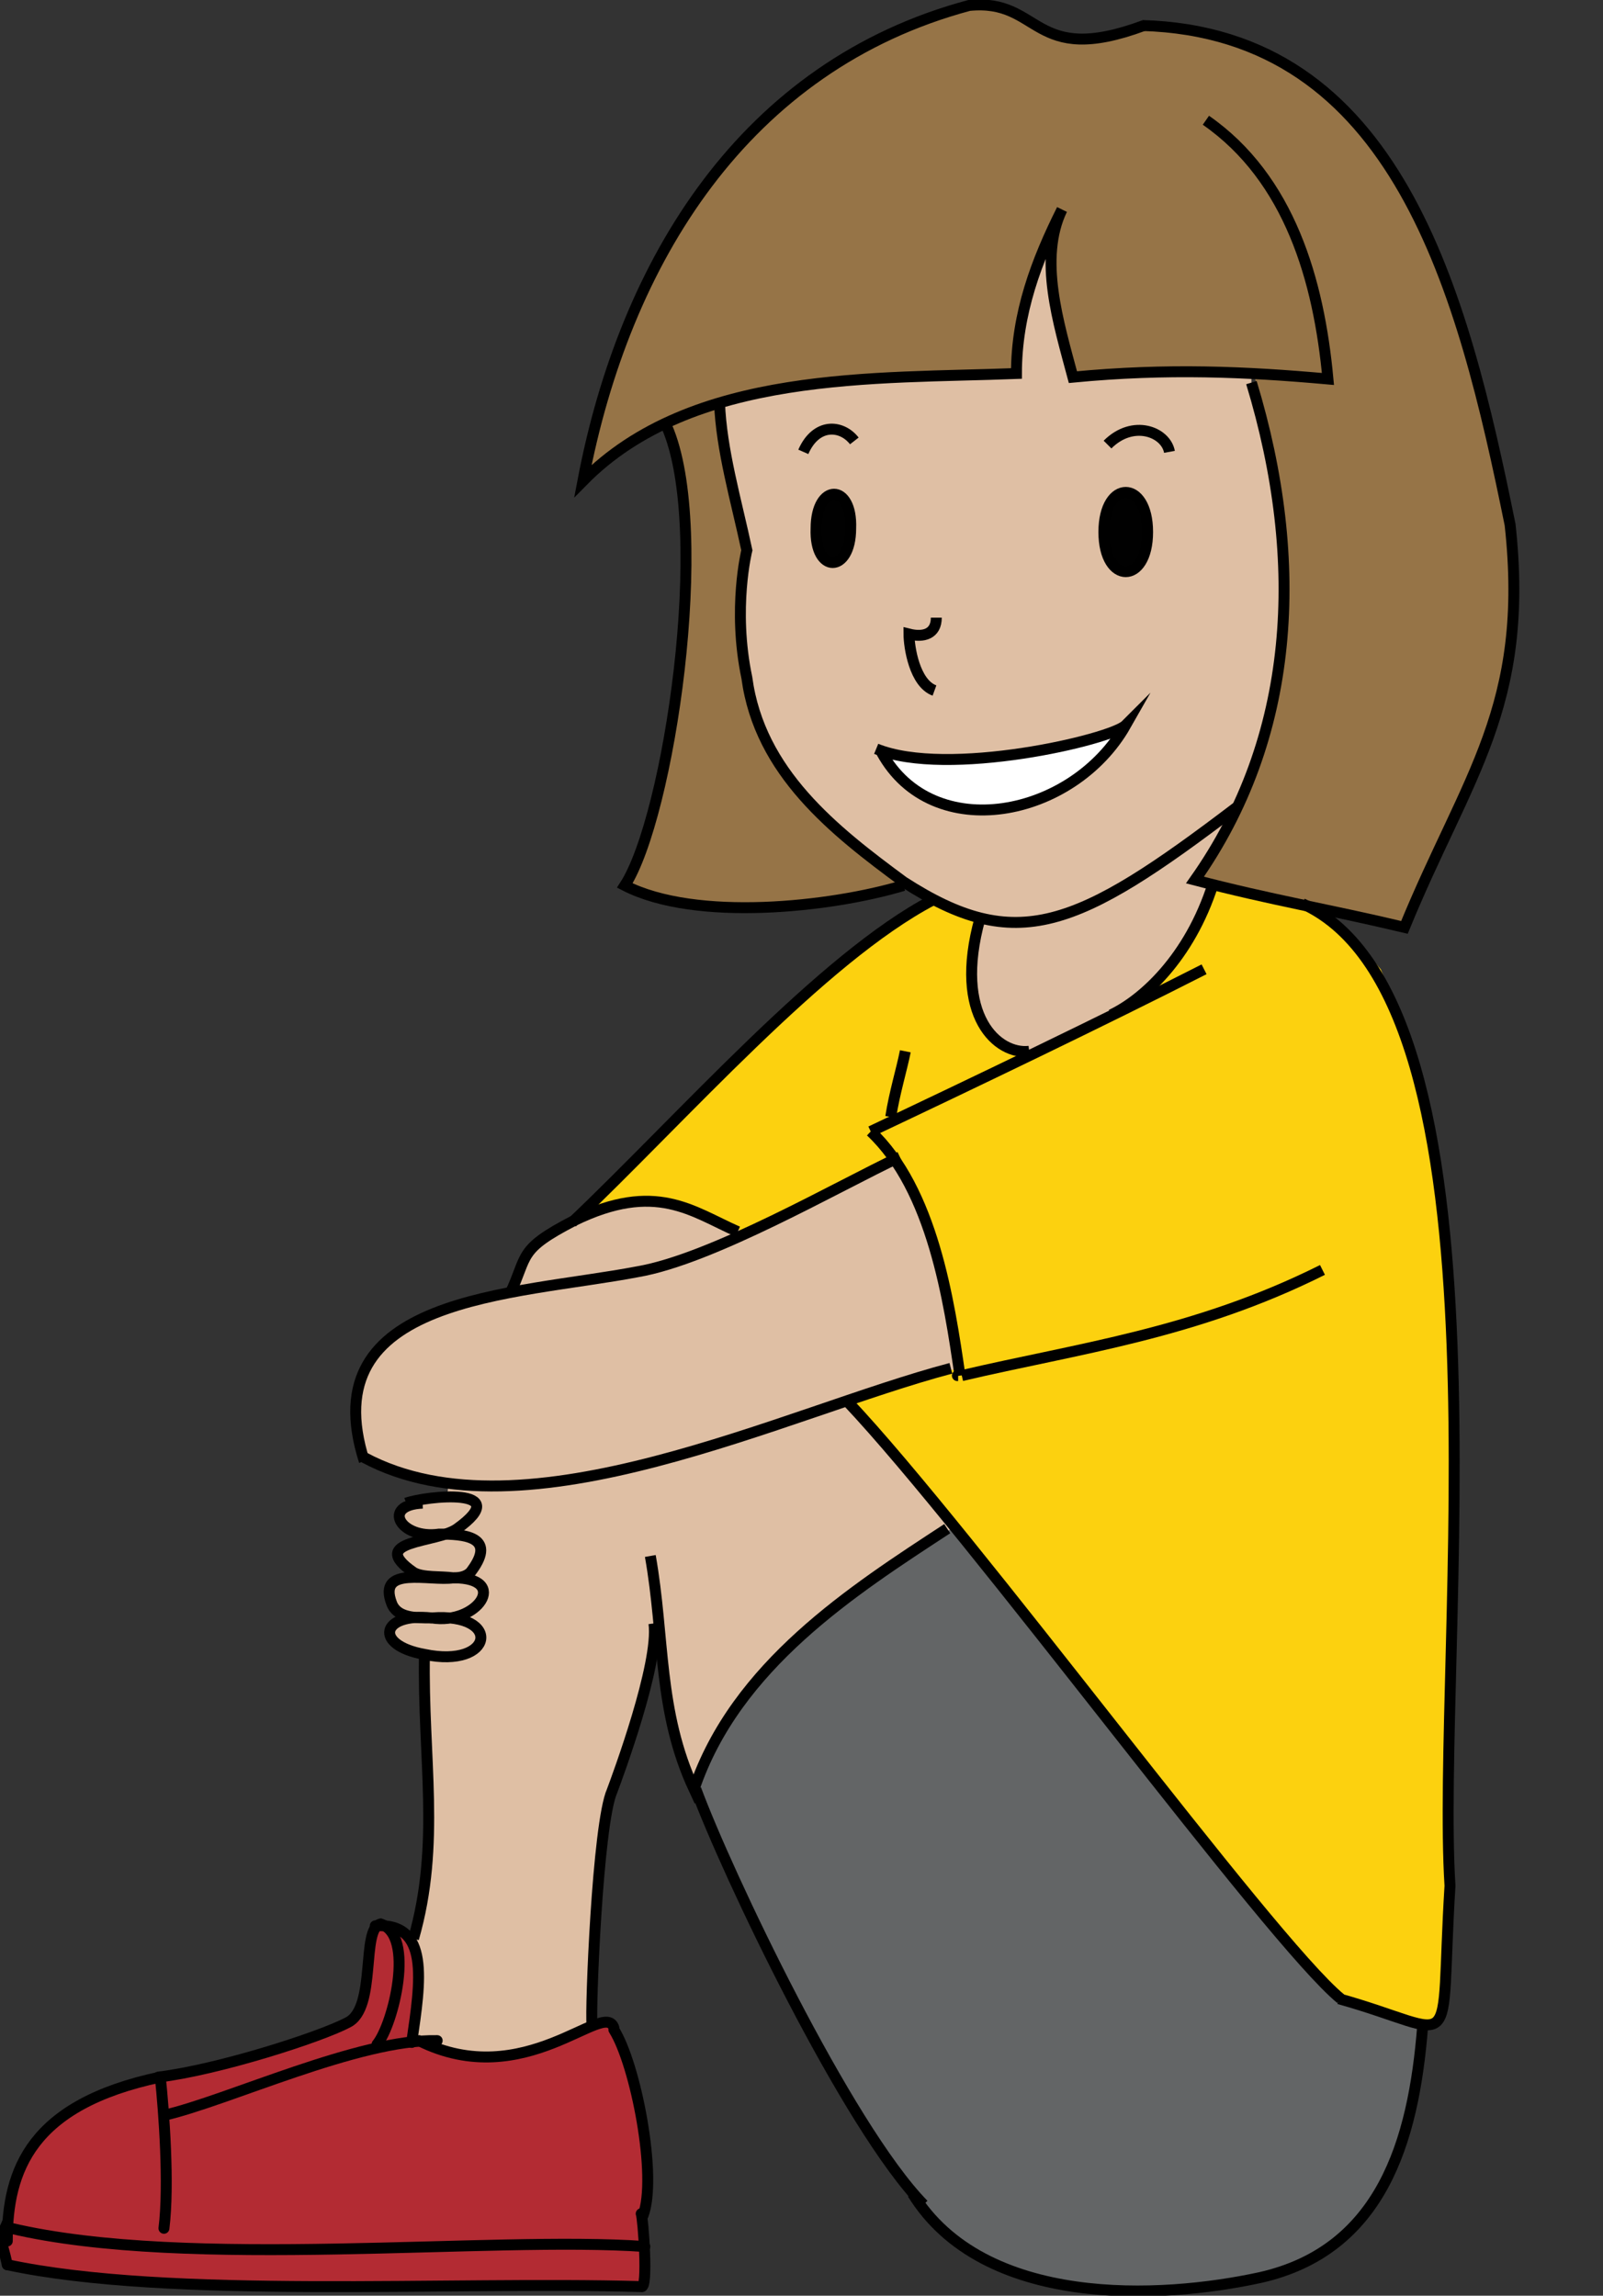 <?xml version="1.0" encoding="UTF-8"?><svg id="USA" xmlns="http://www.w3.org/2000/svg" width="88" height="126" viewBox="0 0 88 126"><rect x="0" y="0" width="88" height="126" fill="#333333" stroke="none"/><defs><style>.cls-1{fill:#b32b33;}.cls-1,.cls-2,.cls-3,.cls-4,.cls-5,.cls-6,.cls-7{stroke-width:0px;}.cls-2{fill:#dfbfa4;}.cls-3{fill:#010101;}.cls-8{stroke-linecap:round;stroke-linejoin:round;}.cls-8,.cls-9{fill:none;stroke:#000;stroke-width:.6px;}.cls-9{stroke-miterlimit:10;}.cls-4{fill:#636566;}.cls-5{fill:#967447;}.cls-6{fill:#fcd10f;}.cls-7{fill:#fff;}</style></defs><path class="cls-4" d="M50.1,120.4c-3.7-4.2-10.4-17.9-11.9-22.2,2.3-6.9,8.8-11,14.2-14.4,7.1,8.8,18.2,23.3,21.2,25.9,2.5.5,2.2.8,4.5,1.4-.5,6.4-2.2,12.3-8.9,13.9-5.5,1.2-15.2,1.7-19.1-4.6h0Z"/><path class="cls-3" d="M61.8,27c1.5,0,1.5,4.5,0,4.5-1.5,0-1.5-4.5,0-4.5Z"/><path class="cls-7" d="M61.9,39.8c-2.9,5.1-10.6,6.6-13.4,1.5h0c4,1.3,12.7-.7,13.4-1.5Z"/><path class="cls-6" d="M75.8,53.2c-3.5-4.2-4.9-3.5-9.2-4.7-2.1,6.4-5.9,7.2-10,9.3h0c-1.7,0-4.2-2-2.7-7.5-.9-.2-1.7-.6-2.6-1-6.1,3.2-13.7,11.9-19.8,17.7,4.5-2.3,6.5-.6,9,.6v.3c3.2-1.4,6.6-3.2,8.7-4.2,2,3.1,3.1,8.2,3.4,11.4-2.3.5-4.4,1.4-6.1,1.9,6.9,7.3,23.2,29.5,27,32.7,6.8,1.9,5.4,3.5,6.1-6.2-.3-14.8,1.7-37.5-3.8-50.3Z"/><path class="cls-5" d="M83,28.8c-2.6-12.8-6.2-27-20.2-27.4-6.2,2.3-5.6-1.5-9.6-1.1-12.3,3.3-18.9,14-21.2,26.1,1.3-1.4,2.9-2.4,4.6-3.2,2.6,5.7.2,21.6-2.2,25.4,3.8,2,11.3,1.2,15.3,0h0c-6.8-4.2-10.4-11.6-8.6-18.4-.6-2.8-1.4-5.5-1.5-8.2,5.2-1.5,11.2-1.4,16.2-1.6,0-3.3,1.1-6.2,2.5-9-1.3,2.7-.2,6.2.6,9.2,3.7-.3,7-.3,9.9-.2,2.6,10.1,2.6,19.9-3.1,27.8,4.2,1.1,7.3,1.6,11.5,2.6,3.4-8.3,6.9-12.1,5.8-22.1Z"/><path class="cls-3" d="M45.7,27.1c1.3,0,1.3,3.9,0,3.9-1.3,0-1.3-3.9,0-3.9Z"/><path class="cls-2" d="M68.7,21v-.5c-2.8-.1-6.2-.2-9.8.2-.8-2.9-1.9-6.5-.6-9.2-1.4,2.8-2.5,5.7-2.5,9-5,.1-11,0-16.2,1.6.1,2.7.9,5.3,1.5,8.2,0,0-.8,3.2,0,7,1.2,6.3,7,11,12.7,13.2-1.5,5.5,1,7.5,2.7,7.3h0c4.1-1.9,7.9-2.8,10-9.2-.3,0-.6-.2-.9-.2,5.5-7.8,6.1-17.3,3.1-27.3ZM61.8,27c1.5,0,1.5,4.5,0,4.5-1.5,0-1.5-4.5,0-4.5ZM45.7,31c-1.3,0-1.3-3.9,0-3.9,1.3,0,1.3,3.9,0,3.9ZM52.7,44.3c-2.3-.3-3.3-1.3-4.3-3h0c4,1.3,12.7-.7,13.4-1.5-2.5,3.9-5.3,4.7-9.1,4.5Z"/><path class="cls-2" d="M52.6,75c-.4-3.2-1.5-8.3-3.4-11.4-2.1,1-5.5,2.8-8.6,4.2v-.3c-2.7-1.1-4.6-2.8-9.2-.6-3.1,1.6-2.5,1.9-3.5,4-4.9.5-10.2,3.5-8.1,9h0c1.3.9,3,1.3,4.8,1.5,0,.1,0,.6-.1.7-.8,0-1.7.2-2.3.3h.9c-2.3,0-1.3,2,.9,1.7,0,0,0,.1,0,.2-1.5.4-3.4.6-1.3,2,.2.1.5.2.9.2,0,0,0,0,0,0-2.9-.6-3,2.3-.2,2.2h0c-2.8-.2-2.5,1.7,0,2-.1,5.7.9,10.3-.6,15.5h-.3c.7.9.8,2.9.2,5.6.2,0,.3,0,.4,0v.2c4.8,2,7.8,0,9.4-.8-.2-.7.3-11.1,1.1-12.9.3-.7,2.5-6.9,2.4-9h.3c.3,3.1.5,5.9,1.9,8.9,2.3-6.9,8.8-11,14.2-14.4-2.8-3.5-5-6.1-5.8-6.8,1.7-.5,3.8-1.5,6.1-1.9Z"/><path class="cls-1" d="M35.3,121.6h0c.8-2.1-.4-8.3-1.6-10.2-.5-1.7-4.9,3.5-10.6.7v-.2c0,0-.2,0-.4,0,.5-3.4,1-6.3-1.9-6.3-.8.3-.1,4.6-1.6,5.4-7.2,3.7-20.1,1.8-18.7,13.3,8.9,1.9,24.2.9,34.8,1.2.4.2.1-3.8,0-4Z"/><path class="cls-9" d="M62.8,1.4c-6.2,2.3-5.6-1.5-9.6-1.1-12.3,3.3-18.9,14-21.2,26.1,6-6.1,16.1-5.6,23.8-5.9,0-3.3,1.1-6.2,2.5-9-1.3,2.7-.2,6.2.6,9.2,5.2-.5,9.5-.3,14,.1-.5-5.4-2.1-11-6.7-14.2"/><path class="cls-9" d="M49.6,48.6c-4,1.2-11.4,2-15.3,0,2.4-3.7,4.8-19.5,2.3-25.2"/><path class="cls-9" d="M68.7,21c3,9.9,2.4,19.5-3.1,27.3,4.2,1.1,7.3,1.6,11.5,2.6,3.4-8.3,6.9-12.1,5.8-22.1-2.6-12.8-6.2-27-20.2-27.4"/><path class="cls-9" d="M39.5,22.1c.1,2.6.9,5.3,1.5,8.1,0,0-.8,3.2,0,7,.7,5.2,4.8,8.4,8.6,11.2,6.2,4,9.5,2.6,18.3-4.1"/><path class="cls-9" d="M44.1,24.8c.7-1.6,2.1-1.5,2.8-.6"/><path class="cls-9" d="M60.8,24.4c1.4-1.4,3.2-.7,3.4.4"/><path class="cls-9" d="M46.7,29c0,2.5-2,2.5-1.9,0,0-2.5,2-2.5,1.9,0Z"/><path class="cls-9" d="M63,29.2c0,2.9-2.4,2.9-2.4,0,0-2.9,2.4-2.9,2.4,0Z"/><path class="cls-9" d="M51.4,33.9c0,.9-.7,1.1-1.5.9,0,.7.3,2.7,1.4,3.1"/><path class="cls-9" d="M48.1,41.1c3.9,1.6,12.9-.5,13.7-1.3-2.9,5.1-10.6,6.6-13.4,1.5"/><path class="cls-9" d="M71.5,49.6c11.9,5.4,7.3,41.2,8.1,53.9-.6,9.7.7,8.1-6.1,6.2"/><path class="cls-9" d="M48.9,61.3c.2-1.3.6-2.6.8-3.6"/><path class="cls-9" d="M49.4,63.5c-3.4,1.6-10.3,5.6-14.4,6.3-6.8,1.3-17.9,1.3-15,10.4"/><path class="cls-9" d="M66.1,53.2c-5.5,2.8-12.8,6.3-18.3,8.9"/><path class="cls-9" d="M52.2,75.1c-9.1,2.4-23.4,9.6-32.2,4.9"/><path class="cls-9" d="M52.7,75.5s0,0,0,0"/><path class="cls-9" d="M52.7,75.5s0,0,0,0"/><path class="cls-9" d="M52.6,75.5c-.1,0,0,0,0,0h0Z"/><path class="cls-9" d="M52.7,75.5s0,0,0,0"/><path class="cls-9" d="M52.7,75.5s0,0,0,0"/><path class="cls-9" d="M72.6,69.7c-7,3.5-13.4,4.3-19.8,5.8"/><path class="cls-9" d="M51.2,49.4c-6.1,3.2-13.7,11.9-19.8,17.7"/><path class="cls-9" d="M73.6,109.7c-3.9-3.2-20.2-25.5-27.1-32.8"/><path class="cls-9" d="M56.5,57.7c-1.7.2-4.2-1.9-2.7-7.3"/><path class="cls-9" d="M66.6,48.5c-1.3,4.1-3.9,6.4-5.6,7.2"/><path class="cls-9" d="M47.8,62.1c3.4,3.2,4.3,9.3,4.9,13.4"/><path class="cls-9" d="M40.5,67.6c-2.5-1.1-4.5-2.8-9-.6-3.1,1.6-2.5,1.9-3.5,4"/><path class="cls-9" d="M35.9,89.1c.3,2.2-2,8.4-2.3,9.2-.8,1.8-1.2,12.1-1.1,12.8"/><path class="cls-9" d="M78.1,111.2c-.5,6.4-2.3,12.3-8.9,13.8-5.5,1.2-15.2,1.7-19.1-4.6"/><path class="cls-9" d="M23.3,90.8c-.1,5.7.9,10.4-.6,15.6"/><path class="cls-9" d="M23.4,88.8h0"/><path class="cls-9" d="M23.7,86.5s0,0,0,0"/><path class="cls-9" d="M24.1,84.2c0,0,0,.1,0,.2"/><path class="cls-9" d="M24.7,82c0,0,0,.1,0,.2"/><path class="cls-9" d="M35.7,85.4c.8,4.5.4,8.5,2.4,12.8,2.3-6.8,8.7-10.9,13.9-14.3"/><path class="cls-9" d="M50.7,121c-4.2-4.3-10.8-18.2-12.5-22.8"/><path class="cls-8" d="M33.7,111.4c1.2,1.9,2.4,8.1,1.6,10.2"/><path class="cls-8" d="M23,112c5.8,2.9,10.2-2.3,10.7-.7"/><path class="cls-8" d="M35.4,123.3c-8.5-.6-25,1.3-34.8-1"/><path class="cls-8" d="M24,112c-4.3-.1-11.5,3.3-15,4.1"/><path class="cls-8" d="M.4,123c0-3.9,1.3-7.5,8.4-9,.2,1.9.5,5.9.2,8.3"/><path class="cls-8" d="M20.9,105.6c-1.1.2-.2,4.6-1.8,5.4-1.5.8-7.1,2.6-10.4,3"/><path class="cls-8" d="M20.7,112.2c.9-1.1,2.1-6,.2-6.6"/><path class="cls-8" d="M.4,124.3c8.9,1.9,24.2.9,34.8,1.2.4.2.1-3.8,0-4"/><path class="cls-8" d="M.4,122c-.5,1.1-.3.9,0,2.3"/><path class="cls-8" d="M22.6,112.1c.5-3.4,1-6.6-2-6.4"/><path class="cls-9" d="M24.9,86.6c.4,0,.8-.1,1-.4,1.4-1.9-.5-2-1.8-2-2.1.3-3.2-1.6-.9-1.7"/><path class="cls-9" d="M23.7,88.8c-.9,0-1.9,0-2.2-.8-.8-2.1,2.1-1.2,3.4-1.4"/><path class="cls-9" d="M22.3,82.5c1.1-.4,6-.9,2.8,1.4-1.1.8-5,.6-2.4,2.4.5.3,1.5.2,2.2.3,0,0,0,0,0,0,3.1,0,1.3,2.6-1.2,2.2,0,0,0,0,0,0-2.8-.3-3.2,1.5-.4,2,3.8.8,4.3-2.3.4-2"/></svg>